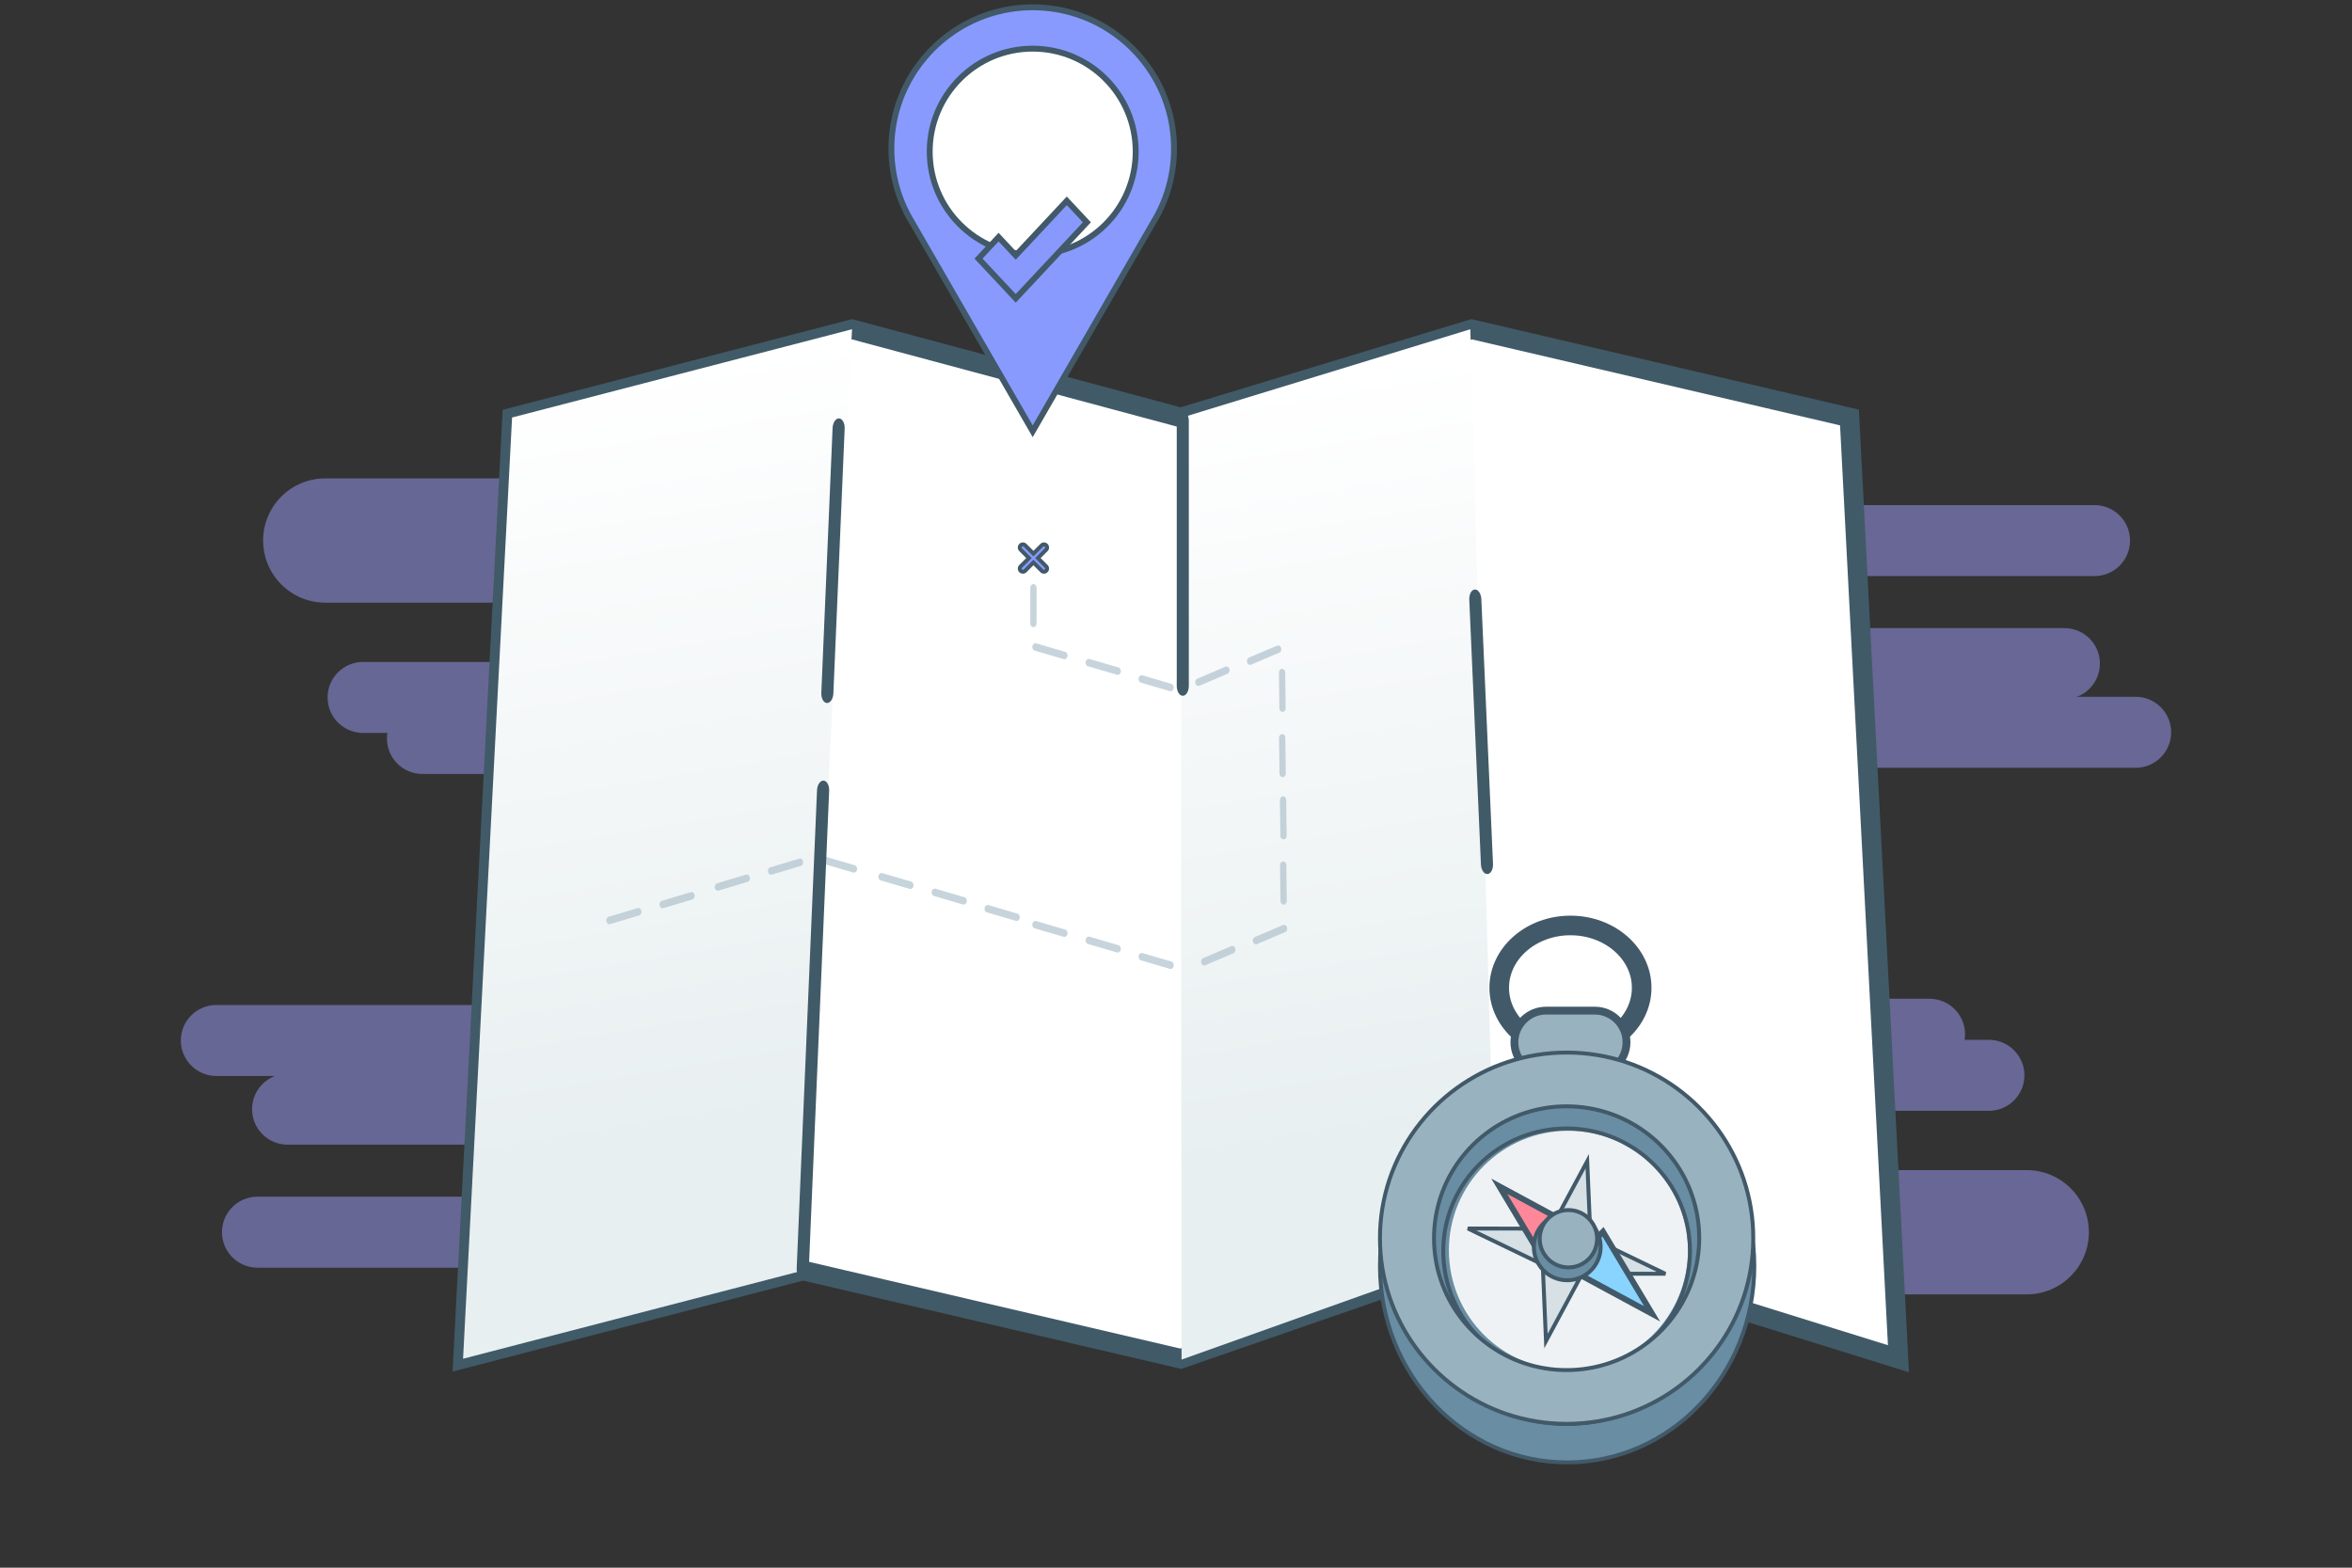 <svg version="1.1" xmlns="http://www.w3.org/2000/svg" xmlns:xlink="http://www.w3.org/1999/xlink" preserveAspectRatio="xMidYMid meet" viewBox="0 0 1200 800" id="el_OesL_cUXz"><rect x="0" y="0" width="1200" height="800" fill="#333333" stroke="none"/><style>@-webkit-keyframes kf_el_-EduUV5UBmw_an_crMuYukWr{45%{-webkit-transform: translate(789.99px, 628.58px) translate(-789.99px, -628.58px) translate(10px, 0px);transform: translate(789.99px, 628.58px) translate(-789.99px, -628.58px) translate(10px, 0px);}91.67%{-webkit-transform: translate(789.99px, 628.58px) translate(-789.99px, -628.58px) translate(0px, 0px);transform: translate(789.99px, 628.58px) translate(-789.99px, -628.58px) translate(0px, 0px);}0%{-webkit-transform: translate(789.99px, 628.58px) translate(-789.99px, -628.58px) translate(10px, 0px);transform: translate(789.99px, 628.58px) translate(-789.99px, -628.58px) translate(10px, 0px);}100%{-webkit-transform: translate(789.99px, 628.58px) translate(-789.99px, -628.58px) translate(0px, 0px);transform: translate(789.99px, 628.58px) translate(-789.99px, -628.58px) translate(0px, 0px);}}@keyframes kf_el_-EduUV5UBmw_an_crMuYukWr{45%{-webkit-transform: translate(789.99px, 628.58px) translate(-789.99px, -628.58px) translate(10px, 0px);transform: translate(789.99px, 628.58px) translate(-789.99px, -628.58px) translate(10px, 0px);}91.67%{-webkit-transform: translate(789.99px, 628.58px) translate(-789.99px, -628.58px) translate(0px, 0px);transform: translate(789.99px, 628.58px) translate(-789.99px, -628.58px) translate(0px, 0px);}0%{-webkit-transform: translate(789.99px, 628.58px) translate(-789.99px, -628.58px) translate(10px, 0px);transform: translate(789.99px, 628.58px) translate(-789.99px, -628.58px) translate(10px, 0px);}100%{-webkit-transform: translate(789.99px, 628.58px) translate(-789.99px, -628.58px) translate(0px, 0px);transform: translate(789.99px, 628.58px) translate(-789.99px, -628.58px) translate(0px, 0px);}}@-webkit-keyframes kf_el_-EduUV5UBmw_an_sErM8OAH_{0%{-webkit-transform: translate(789.99px, 628.58px) rotate(4deg) translate(-789.99px, -628.58px);transform: translate(789.99px, 628.58px) rotate(4deg) translate(-789.99px, -628.58px);}45%{-webkit-transform: translate(789.99px, 628.58px) rotate(30deg) translate(-789.99px, -628.58px);transform: translate(789.99px, 628.58px) rotate(30deg) translate(-789.99px, -628.58px);}91.67%{-webkit-transform: translate(789.99px, 628.58px) rotate(4deg) translate(-789.99px, -628.58px);transform: translate(789.99px, 628.58px) rotate(4deg) translate(-789.99px, -628.58px);}100%{-webkit-transform: translate(789.99px, 628.58px) rotate(4deg) translate(-789.99px, -628.58px);transform: translate(789.99px, 628.58px) rotate(4deg) translate(-789.99px, -628.58px);}}@keyframes kf_el_-EduUV5UBmw_an_sErM8OAH_{0%{-webkit-transform: translate(789.99px, 628.58px) rotate(4deg) translate(-789.99px, -628.58px);transform: translate(789.99px, 628.58px) rotate(4deg) translate(-789.99px, -628.58px);}45%{-webkit-transform: translate(789.99px, 628.58px) rotate(30deg) translate(-789.99px, -628.58px);transform: translate(789.99px, 628.58px) rotate(30deg) translate(-789.99px, -628.58px);}91.67%{-webkit-transform: translate(789.99px, 628.58px) rotate(4deg) translate(-789.99px, -628.58px);transform: translate(789.99px, 628.58px) rotate(4deg) translate(-789.99px, -628.58px);}100%{-webkit-transform: translate(789.99px, 628.58px) rotate(4deg) translate(-789.99px, -628.58px);transform: translate(789.99px, 628.58px) rotate(4deg) translate(-789.99px, -628.58px);}}@-webkit-keyframes kf_el_Yu8qbHzS3_q_an_N5nzXcNKE{0%{-webkit-transform: translate(807.86px, 647.25px) rotate(4deg) translate(-807.86px, -647.25px);transform: translate(807.86px, 647.25px) rotate(4deg) translate(-807.86px, -647.25px);}45%{-webkit-transform: translate(807.86px, 647.25px) rotate(30deg) translate(-807.86px, -647.25px);transform: translate(807.86px, 647.25px) rotate(30deg) translate(-807.86px, -647.25px);}91.67%{-webkit-transform: translate(807.86px, 647.25px) rotate(4deg) translate(-807.86px, -647.25px);transform: translate(807.86px, 647.25px) rotate(4deg) translate(-807.86px, -647.25px);}100%{-webkit-transform: translate(807.86px, 647.25px) rotate(4deg) translate(-807.86px, -647.25px);transform: translate(807.86px, 647.25px) rotate(4deg) translate(-807.86px, -647.25px);}}@keyframes kf_el_Yu8qbHzS3_q_an_N5nzXcNKE{0%{-webkit-transform: translate(807.86px, 647.25px) rotate(4deg) translate(-807.86px, -647.25px);transform: translate(807.86px, 647.25px) rotate(4deg) translate(-807.86px, -647.25px);}45%{-webkit-transform: translate(807.86px, 647.25px) rotate(30deg) translate(-807.86px, -647.25px);transform: translate(807.86px, 647.25px) rotate(30deg) translate(-807.86px, -647.25px);}91.67%{-webkit-transform: translate(807.86px, 647.25px) rotate(4deg) translate(-807.86px, -647.25px);transform: translate(807.86px, 647.25px) rotate(4deg) translate(-807.86px, -647.25px);}100%{-webkit-transform: translate(807.86px, 647.25px) rotate(4deg) translate(-807.86px, -647.25px);transform: translate(807.86px, 647.25px) rotate(4deg) translate(-807.86px, -647.25px);}}@-webkit-keyframes kf_el_uJpk_B1xbIC_an_of6FOZ9jr{1.67%{opacity: 1;}91.67%{opacity: 0;}0%{opacity: 1;}100%{opacity: 0;}}@keyframes kf_el_uJpk_B1xbIC_an_of6FOZ9jr{1.67%{opacity: 1;}91.67%{opacity: 0;}0%{opacity: 1;}100%{opacity: 0;}}@-webkit-keyframes kf_el__QuoqodDExW_an_1ouvT1Z5f{1.67%{-webkit-transform: translate(474.34px, 74.82px) translate(-474.34px, -74.82px) translate(0px, -50px);transform: translate(474.34px, 74.82px) translate(-474.34px, -74.82px) translate(0px, -50px);}48.33%{-webkit-transform: translate(474.34px, 74.82px) translate(-474.34px, -74.82px) translate(0px, 0px);transform: translate(474.34px, 74.82px) translate(-474.34px, -74.82px) translate(0px, 0px);}0%{-webkit-transform: translate(474.34px, 74.82px) translate(-474.34px, -74.82px) translate(0px, -50px);transform: translate(474.34px, 74.82px) translate(-474.34px, -74.82px) translate(0px, -50px);}100%{-webkit-transform: translate(474.34px, 74.82px) translate(-474.34px, -74.82px) translate(0px, 0px);transform: translate(474.34px, 74.82px) translate(-474.34px, -74.82px) translate(0px, 0px);}}@keyframes kf_el__QuoqodDExW_an_1ouvT1Z5f{1.67%{-webkit-transform: translate(474.34px, 74.82px) translate(-474.34px, -74.82px) translate(0px, -50px);transform: translate(474.34px, 74.82px) translate(-474.34px, -74.82px) translate(0px, -50px);}48.33%{-webkit-transform: translate(474.34px, 74.82px) translate(-474.34px, -74.82px) translate(0px, 0px);transform: translate(474.34px, 74.82px) translate(-474.34px, -74.82px) translate(0px, 0px);}0%{-webkit-transform: translate(474.34px, 74.82px) translate(-474.34px, -74.82px) translate(0px, -50px);transform: translate(474.34px, 74.82px) translate(-474.34px, -74.82px) translate(0px, -50px);}100%{-webkit-transform: translate(474.34px, 74.82px) translate(-474.34px, -74.82px) translate(0px, 0px);transform: translate(474.34px, 74.82px) translate(-474.34px, -74.82px) translate(0px, 0px);}}@-webkit-keyframes kf_el_Lnh7xxxsATj_an_HVvpD5hfg{1.67%{-webkit-transform: translate(474.34px, 74.82px) translate(-474.34px, -74.82px) translate(0px, -50px);transform: translate(474.34px, 74.82px) translate(-474.34px, -74.82px) translate(0px, -50px);}36.67%{-webkit-transform: translate(474.34px, 74.82px) translate(-474.34px, -74.82px) translate(0px, 0px);transform: translate(474.34px, 74.82px) translate(-474.34px, -74.82px) translate(0px, 0px);}0%{-webkit-transform: translate(474.34px, 74.82px) translate(-474.34px, -74.82px) translate(0px, -50px);transform: translate(474.34px, 74.82px) translate(-474.34px, -74.82px) translate(0px, -50px);}100%{-webkit-transform: translate(474.34px, 74.82px) translate(-474.34px, -74.82px) translate(0px, 0px);transform: translate(474.34px, 74.82px) translate(-474.34px, -74.82px) translate(0px, 0px);}}@keyframes kf_el_Lnh7xxxsATj_an_HVvpD5hfg{1.67%{-webkit-transform: translate(474.34px, 74.82px) translate(-474.34px, -74.82px) translate(0px, -50px);transform: translate(474.34px, 74.82px) translate(-474.34px, -74.82px) translate(0px, -50px);}36.67%{-webkit-transform: translate(474.34px, 74.82px) translate(-474.34px, -74.82px) translate(0px, 0px);transform: translate(474.34px, 74.82px) translate(-474.34px, -74.82px) translate(0px, 0px);}0%{-webkit-transform: translate(474.34px, 74.82px) translate(-474.34px, -74.82px) translate(0px, -50px);transform: translate(474.34px, 74.82px) translate(-474.34px, -74.82px) translate(0px, -50px);}100%{-webkit-transform: translate(474.34px, 74.82px) translate(-474.34px, -74.82px) translate(0px, 0px);transform: translate(474.34px, 74.82px) translate(-474.34px, -74.82px) translate(0px, 0px);}}@-webkit-keyframes kf_el_uJpk_B1xbIC_an_KBk1WsmCK{1.67%{-webkit-transform: translate(526.89px, 161.9px) translate(-526.89px, -161.9px) translate(0px, -50px);transform: translate(526.89px, 161.9px) translate(-526.89px, -161.9px) translate(0px, -50px);}36.67%{-webkit-transform: translate(526.89px, 161.9px) translate(-526.89px, -161.9px) translate(0px, 0px);transform: translate(526.89px, 161.9px) translate(-526.89px, -161.9px) translate(0px, 0px);}0%{-webkit-transform: translate(526.89px, 161.9px) translate(-526.89px, -161.9px) translate(0px, -50px);transform: translate(526.89px, 161.9px) translate(-526.89px, -161.9px) translate(0px, -50px);}100%{-webkit-transform: translate(526.89px, 161.9px) translate(-526.89px, -161.9px) translate(0px, 0px);transform: translate(526.89px, 161.9px) translate(-526.89px, -161.9px) translate(0px, 0px);}}@keyframes kf_el_uJpk_B1xbIC_an_KBk1WsmCK{1.67%{-webkit-transform: translate(526.89px, 161.9px) translate(-526.89px, -161.9px) translate(0px, -50px);transform: translate(526.89px, 161.9px) translate(-526.89px, -161.9px) translate(0px, -50px);}36.67%{-webkit-transform: translate(526.89px, 161.9px) translate(-526.89px, -161.9px) translate(0px, 0px);transform: translate(526.89px, 161.9px) translate(-526.89px, -161.9px) translate(0px, 0px);}0%{-webkit-transform: translate(526.89px, 161.9px) translate(-526.89px, -161.9px) translate(0px, -50px);transform: translate(526.89px, 161.9px) translate(-526.89px, -161.9px) translate(0px, -50px);}100%{-webkit-transform: translate(526.89px, 161.9px) translate(-526.89px, -161.9px) translate(0px, 0px);transform: translate(526.89px, 161.9px) translate(-526.89px, -161.9px) translate(0px, 0px);}}@-webkit-keyframes kf_el_NiKtcSC3Gxs_an_J8yJALcEH{1.67%{-webkit-transform: translate(520.29px, 277.81px) translate(-520.29px, -277.81px) translate(0px, 0px);transform: translate(520.29px, 277.81px) translate(-520.29px, -277.81px) translate(0px, 0px);}36.67%{-webkit-transform: translate(520.29px, 277.81px) translate(-520.29px, -277.81px) translate(-20px, 0px);transform: translate(520.29px, 277.81px) translate(-520.29px, -277.81px) translate(-20px, 0px);}0%{-webkit-transform: translate(520.29px, 277.81px) translate(-520.29px, -277.81px) translate(0px, 0px);transform: translate(520.29px, 277.81px) translate(-520.29px, -277.81px) translate(0px, 0px);}100%{-webkit-transform: translate(520.29px, 277.81px) translate(-520.29px, -277.81px) translate(-20px, 0px);transform: translate(520.29px, 277.81px) translate(-520.29px, -277.81px) translate(-20px, 0px);}}@keyframes kf_el_NiKtcSC3Gxs_an_J8yJALcEH{1.67%{-webkit-transform: translate(520.29px, 277.81px) translate(-520.29px, -277.81px) translate(0px, 0px);transform: translate(520.29px, 277.81px) translate(-520.29px, -277.81px) translate(0px, 0px);}36.67%{-webkit-transform: translate(520.29px, 277.81px) translate(-520.29px, -277.81px) translate(-20px, 0px);transform: translate(520.29px, 277.81px) translate(-520.29px, -277.81px) translate(-20px, 0px);}0%{-webkit-transform: translate(520.29px, 277.81px) translate(-520.29px, -277.81px) translate(0px, 0px);transform: translate(520.29px, 277.81px) translate(-520.29px, -277.81px) translate(0px, 0px);}100%{-webkit-transform: translate(520.29px, 277.81px) translate(-520.29px, -277.81px) translate(-20px, 0px);transform: translate(520.29px, 277.81px) translate(-520.29px, -277.81px) translate(-20px, 0px);}}@-webkit-keyframes kf_el_NiKtcSC3Gxs_an_ysfMHWE51{1.67%{-webkit-transform: translate(520.29px, 277.81px) scale(1, 1) translate(-520.29px, -277.81px);transform: translate(520.29px, 277.81px) scale(1, 1) translate(-520.29px, -277.81px);}36.67%{-webkit-transform: translate(520.29px, 277.81px) scale(4, 4) translate(-520.29px, -277.81px);transform: translate(520.29px, 277.81px) scale(4, 4) translate(-520.29px, -277.81px);}0%{-webkit-transform: translate(520.29px, 277.81px) scale(1, 1) translate(-520.29px, -277.81px);transform: translate(520.29px, 277.81px) scale(1, 1) translate(-520.29px, -277.81px);}100%{-webkit-transform: translate(520.29px, 277.81px) scale(4, 4) translate(-520.29px, -277.81px);transform: translate(520.29px, 277.81px) scale(4, 4) translate(-520.29px, -277.81px);}}@keyframes kf_el_NiKtcSC3Gxs_an_ysfMHWE51{1.67%{-webkit-transform: translate(520.29px, 277.81px) scale(1, 1) translate(-520.29px, -277.81px);transform: translate(520.29px, 277.81px) scale(1, 1) translate(-520.29px, -277.81px);}36.67%{-webkit-transform: translate(520.29px, 277.81px) scale(4, 4) translate(-520.29px, -277.81px);transform: translate(520.29px, 277.81px) scale(4, 4) translate(-520.29px, -277.81px);}0%{-webkit-transform: translate(520.29px, 277.81px) scale(1, 1) translate(-520.29px, -277.81px);transform: translate(520.29px, 277.81px) scale(1, 1) translate(-520.29px, -277.81px);}100%{-webkit-transform: translate(520.29px, 277.81px) scale(4, 4) translate(-520.29px, -277.81px);transform: translate(520.29px, 277.81px) scale(4, 4) translate(-520.29px, -277.81px);}}@-webkit-keyframes kf_el_-vNqI9Adeul_an_9MIWajBWt{1.67%{opacity: 0;}36.67%{opacity: 1;}0%{opacity: 0;}100%{opacity: 1;}}@keyframes kf_el_-vNqI9Adeul_an_9MIWajBWt{1.67%{opacity: 0;}36.67%{opacity: 1;}0%{opacity: 0;}100%{opacity: 1;}}@-webkit-keyframes kf_el_fn_sJms-MvH_an_L6AW7YGG9{1.67%{opacity: 0;}36.67%{opacity: 1;}0%{opacity: 0;}100%{opacity: 1;}}@keyframes kf_el_fn_sJms-MvH_an_L6AW7YGG9{1.67%{opacity: 0;}36.67%{opacity: 1;}0%{opacity: 0;}100%{opacity: 1;}}#el_OesL_cUXz *{-webkit-animation-duration: 2s;animation-duration: 2s;-webkit-animation-iteration-count: infinite;animation-iteration-count: infinite;-webkit-animation-timing-function: cubic-bezier(0, 0, 1, 1);animation-timing-function: cubic-bezier(0, 0, 1, 1);}#el_F77dfOHSiG{opacity: 1;fill: #686795;fill-opacity: 1;}#el_V98jvB9YsJ{opacity: 1;fill: #415a68;fill-opacity: 1;}#el_tAGDytGXoE{opacity: 1;fill: #686795;fill-opacity: 1;}#el_gMLmcSI3DG{opacity: 1;fill: #686795;fill-opacity: 1;}#el_vKcZhhsnJQ{opacity: 1;fill: #686795;fill-opacity: 1;}#el_jj5jk8Z-z6{opacity: 1;fill: #686795;fill-opacity: 1;}#el_ShkBf2QMKjK{opacity: 1;fill: #686795;fill-opacity: 1;}#el_CyML8YvBd0q{opacity: 1;fill: #676795;fill-opacity: 1;}#el_f5VeDREwVkW{opacity: 1;fill: #676795;fill-opacity: 1;}#el_18b7toSDUHO{opacity: 1;fill: #676795;fill-opacity: 1;}#el_AYGvypfQijL{opacity: 1;fill: #676795;fill-opacity: 1;}#el_RlhRX8tNlBs{opacity: 1;fill: #676795;fill-opacity: 1;}#el_hy5zf2pD3CY{opacity: 1;fill: #676795;fill-opacity: 1;}#el_odNRMjOwShW{opacity: 1;fill: #ffffff;fill-opacity: 1;}#el_zbIsqqczFqR{opacity: 1;fill-opacity: 0;stroke: #415a68;stroke-width: 10;stroke-opacity: 1;}#el_Gdw4AVflLsp{opacity: 1;fill: url(#gradientpjv74BKDl);}#el_AxY67vO616x{opacity: 1;fill-opacity: 0;stroke: #415968;stroke-width: 10;stroke-opacity: 1;}#el_Qq-Q06Vs5Tw{opacity: 1;fill: #99b2c0;fill-opacity: 1;}#el_jw3G8H5LPVQ{opacity: 1;fill-opacity: 0;stroke: #415968;stroke-width: 4;stroke-opacity: 1;}#el_GiCm6_5rLgx{opacity: 1;fill: url(#gradientb2k4DM3iFQ);}#el_ZTMRK6gYF2T{opacity: 1;fill: #415a68;fill-opacity: 1;}#el_qdPOTRivhgw{opacity: 1;fill: #698da2;fill-opacity: 1;}#el__2SNqOadjah{opacity: 1;fill-opacity: 0;stroke: #415968;stroke-width: 2;stroke-opacity: 1;}#el_1VWXvkiESrN{opacity: 1;fill: #eef2f4;fill-opacity: 1;}#el_nJwoZBSPq02{opacity: 1;fill: #698da2;fill-opacity: 1;}#el_SjPX73k7Le_{opacity: 1;fill-opacity: 0;stroke: #415968;stroke-width: 2;stroke-opacity: 1;}#el_RYQNGSFtPkP{opacity: 1;fill: #99b2c0;fill-opacity: 1;}#el_DtANIxAoDfJ{opacity: 1;fill-opacity: 0;stroke: #415968;stroke-width: 2;stroke-opacity: 1;}#el_G4CMSKbbZDN{opacity: 1;fill: #d6e0e5;fill-opacity: 1;}#el_Ihr9rdxrUCE{opacity: 1;fill-opacity: 0;stroke: #415968;stroke-width: 2;stroke-opacity: 1;}#el_R5nUXRIRt00{opacity: 1;fill: #889afe;fill-opacity: 1;}#el_uLGlik_hqIS{opacity: 1;fill-opacity: 0;stroke: #415968;stroke-width: 3;stroke-opacity: 1;}#el__QuoqodDExW{opacity: 1;fill: #ffffff;fill-opacity: 1;}#el_Lnh7xxxsATj{opacity: 1;fill-opacity: 0;stroke: #415968;stroke-width: 3;stroke-opacity: 1;}#el_-vNqI9Adeul{opacity: 0;fill: #8899fe;fill-opacity: 1;-webkit-animation-fill-mode: backwards;animation-fill-mode: backwards;-webkit-animation-name: kf_el_-vNqI9Adeul_an_9MIWajBWt;animation-name: kf_el_-vNqI9Adeul_an_9MIWajBWt;-webkit-animation-timing-function: cubic-bezier(0, 0, 1, 1);animation-timing-function: cubic-bezier(0, 0, 1, 1);}#el_fn_sJms-MvH{opacity: 0;fill-opacity: 0;stroke: #415968;stroke-width: 3;stroke-opacity: 1;-webkit-animation-fill-mode: backwards;animation-fill-mode: backwards;-webkit-animation-name: kf_el_fn_sJms-MvH_an_L6AW7YGG9;animation-name: kf_el_fn_sJms-MvH_an_L6AW7YGG9;-webkit-animation-timing-function: cubic-bezier(0, 0, 1, 1);animation-timing-function: cubic-bezier(0, 0, 1, 1);}#el_rQeZXcYAPSc{opacity: 1;fill: #88d4fe;fill-opacity: 1;}#el_fEgl9JfoAbj{opacity: 1;fill-opacity: 0;stroke: #415968;stroke-width: 3;stroke-opacity: 1;}#el_jb4012vO-UE{opacity: 1;fill: #fe8899;fill-opacity: 1;}#el_PQGI0W68rsJ{opacity: 1;fill-opacity: 0;stroke: #415968;stroke-width: 3;stroke-opacity: 1;}#el_QxGjXcjvXMC{opacity: 1;fill: #698da2;fill-opacity: 1;}#el_FVhzYQ4yawB{opacity: 1;fill-opacity: 0;stroke: #415968;stroke-width: 2;stroke-opacity: 1;}#el_80hzWPLGMZy{opacity: 1;fill: #99b2c0;fill-opacity: 1;}#el_vFQyQ-12L-L{opacity: 1;fill-opacity: 0;stroke: #415968;stroke-width: 2;stroke-opacity: 1;}#el_KxkGt_9Hf1c{opacity: 1;fill: #415a68;fill-opacity: 1;}#el_jlOWSaTKZFK{opacity: 1;fill: #415a68;fill-opacity: 1;}#el_qmezXjW_B06{opacity: 1;fill: #8899fe;fill-opacity: 1;}#el_IbD3wBD7sDe{opacity: 1;fill-opacity: 0;stroke: #415968;stroke-width: 2;stroke-opacity: 1;}#el_2BLFvsLU3zk{opacity: 0.8;fill: url(#gradientg1h9WJ8mKg);}#el_OkAbEvL6-dY{opacity: 1;fill: #415a68;fill-opacity: 1;}#el_bEwOK3sqpXc_an_MaRELazg8{-webkit-transform: translate(134.24px, 244.12px) translate(-134.24px, -244.12px) translate(200px, 0px);transform: translate(134.24px, 244.12px) translate(-134.24px, -244.12px) translate(200px, 0px);}#el_RlhRX8tNlBs_an_yT7Hf7pK2{-webkit-transform: translate(167.13px, 337.79px) translate(-167.13px, -337.79px) translate(-200px, 0px);transform: translate(167.13px, 337.79px) translate(-167.13px, -337.79px) translate(-200px, 0px);}#el_uJpk_B1xbIC_an_1QO9R8_Ii{-webkit-transform: translate(454.78px, 53.72px) rotate(0deg) translate(-454.78px, -53.72px);transform: translate(454.78px, 53.72px) rotate(0deg) translate(-454.78px, -53.72px);}#el_uJpk_B1xbIC_an_Z7RDXEgHb{-webkit-transform: translate(526.89px, 161.9px) translate(-526.89px, -161.9px) translate(10px, 0px);transform: translate(526.89px, 161.9px) translate(-526.89px, -161.9px) translate(10px, 0px);}#el_uJpk_B1xbIC_an_BrtJw-Y7r{-webkit-transform: translate(526.89px, 161.9px) scale(0.5, 0.5) translate(-526.89px, -161.9px);transform: translate(526.89px, 161.9px) scale(0.5, 0.5) translate(-526.89px, -161.9px);}#el_Lnh7xxxsATj_an_Y5xe0V0d0{-webkit-transform: translate(474.34px, 74.82px) scale(0.5, 0.5) translate(-474.34px, -74.82px);transform: translate(474.34px, 74.82px) scale(0.5, 0.5) translate(-474.34px, -74.82px);}#el_IbD3wBD7sDe_an_54KVBzogG{-webkit-transform: translate(527.26px, 284.78px) scale(4, 4) translate(-527.26px, -284.78px);transform: translate(527.26px, 284.78px) scale(4, 4) translate(-527.26px, -284.78px);}#el_NiKtcSC3Gxs_an_ysfMHWE51{-webkit-animation-fill-mode: backwards;animation-fill-mode: backwards;-webkit-transform: translate(520.29px, 277.81px) scale(1, 1) translate(-520.29px, -277.81px);transform: translate(520.29px, 277.81px) scale(1, 1) translate(-520.29px, -277.81px);-webkit-animation-name: kf_el_NiKtcSC3Gxs_an_ysfMHWE51;animation-name: kf_el_NiKtcSC3Gxs_an_ysfMHWE51;-webkit-animation-timing-function: cubic-bezier(0, 0, 1, 1);animation-timing-function: cubic-bezier(0, 0, 1, 1);}#el_NiKtcSC3Gxs_an_J8yJALcEH{-webkit-animation-fill-mode: backwards;animation-fill-mode: backwards;-webkit-transform: translate(520.29px, 277.81px) translate(-520.29px, -277.81px) translate(0px, 0px);transform: translate(520.29px, 277.81px) translate(-520.29px, -277.81px) translate(0px, 0px);-webkit-animation-name: kf_el_NiKtcSC3Gxs_an_J8yJALcEH;animation-name: kf_el_NiKtcSC3Gxs_an_J8yJALcEH;-webkit-animation-timing-function: cubic-bezier(0, 0, 1, 1);animation-timing-function: cubic-bezier(0, 0, 1, 1);}#el_uJpk_B1xbIC_an_KBk1WsmCK{-webkit-animation-fill-mode: backwards;animation-fill-mode: backwards;-webkit-transform: translate(526.89px, 161.9px) translate(-526.89px, -161.9px) translate(0px, -50px);transform: translate(526.89px, 161.9px) translate(-526.89px, -161.9px) translate(0px, -50px);-webkit-animation-name: kf_el_uJpk_B1xbIC_an_KBk1WsmCK;animation-name: kf_el_uJpk_B1xbIC_an_KBk1WsmCK;-webkit-animation-timing-function: cubic-bezier(0.42, 0, 1, 1);animation-timing-function: cubic-bezier(0.42, 0, 1, 1);}#el_Lnh7xxxsATj_an_HVvpD5hfg{-webkit-animation-fill-mode: backwards;animation-fill-mode: backwards;-webkit-transform: translate(474.34px, 74.82px) translate(-474.34px, -74.82px) translate(0px, -50px);transform: translate(474.34px, 74.82px) translate(-474.34px, -74.82px) translate(0px, -50px);-webkit-animation-name: kf_el_Lnh7xxxsATj_an_HVvpD5hfg;animation-name: kf_el_Lnh7xxxsATj_an_HVvpD5hfg;-webkit-animation-timing-function: cubic-bezier(0, 0, 1, 1);animation-timing-function: cubic-bezier(0, 0, 1, 1);}#el__QuoqodDExW_an_1ouvT1Z5f{-webkit-animation-fill-mode: backwards;animation-fill-mode: backwards;-webkit-transform: translate(474.34px, 74.82px) translate(-474.34px, -74.82px) translate(0px, -50px);transform: translate(474.34px, 74.82px) translate(-474.34px, -74.82px) translate(0px, -50px);-webkit-animation-name: kf_el__QuoqodDExW_an_1ouvT1Z5f;animation-name: kf_el__QuoqodDExW_an_1ouvT1Z5f;-webkit-animation-timing-function: cubic-bezier(0, 0, 1, 1);animation-timing-function: cubic-bezier(0, 0, 1, 1);}#el_uJpk_B1xbIC{-webkit-animation-fill-mode: backwards;animation-fill-mode: backwards;opacity: 1;-webkit-animation-name: kf_el_uJpk_B1xbIC_an_of6FOZ9jr;animation-name: kf_el_uJpk_B1xbIC_an_of6FOZ9jr;-webkit-animation-timing-function: cubic-bezier(0, 0, 1, 1);animation-timing-function: cubic-bezier(0, 0, 1, 1);}#el_Yu8qbHzS3_q_an_N5nzXcNKE{-webkit-animation-fill-mode: backwards;animation-fill-mode: backwards;-webkit-transform: translate(807.86px, 647.25px) rotate(4deg) translate(-807.86px, -647.25px);transform: translate(807.86px, 647.25px) rotate(4deg) translate(-807.86px, -647.25px);-webkit-animation-name: kf_el_Yu8qbHzS3_q_an_N5nzXcNKE;animation-name: kf_el_Yu8qbHzS3_q_an_N5nzXcNKE;-webkit-animation-timing-function: cubic-bezier(0, 0, 1, 1);animation-timing-function: cubic-bezier(0, 0, 1, 1);}#el_-EduUV5UBmw_an_sErM8OAH_{-webkit-animation-fill-mode: backwards;animation-fill-mode: backwards;-webkit-transform: translate(789.99px, 628.58px) rotate(4deg) translate(-789.99px, -628.58px);transform: translate(789.99px, 628.58px) rotate(4deg) translate(-789.99px, -628.58px);-webkit-animation-name: kf_el_-EduUV5UBmw_an_sErM8OAH_;animation-name: kf_el_-EduUV5UBmw_an_sErM8OAH_;-webkit-animation-timing-function: cubic-bezier(0, 0, 1, 1);animation-timing-function: cubic-bezier(0, 0, 1, 1);}#el_-EduUV5UBmw_an_crMuYukWr{-webkit-animation-fill-mode: backwards;animation-fill-mode: backwards;-webkit-transform: translate(789.99px, 628.58px) translate(-789.99px, -628.58px) translate(10px, 0px);transform: translate(789.99px, 628.58px) translate(-789.99px, -628.58px) translate(10px, 0px);-webkit-animation-name: kf_el_-EduUV5UBmw_an_crMuYukWr;animation-name: kf_el_-EduUV5UBmw_an_crMuYukWr;-webkit-animation-timing-function: cubic-bezier(0, 0, 1, 1);animation-timing-function: cubic-bezier(0, 0, 1, 1);}</style><defs><path d="M957.51 391.8C947.51 391.8 939.39 383.68 939.39 373.69C939.39 373.69 939.39 373.69 939.39 373.69C939.39 363.69 947.51 355.57 957.51 355.57C957.51 355.57 1089.63 355.57 1089.63 355.57C1099.62 355.57 1107.74 363.69 1107.74 373.69C1107.74 373.69 1107.74 373.69 1107.74 373.69C1107.74 383.68 1099.62 391.8 1089.63 391.8C1089.63 391.8 957.51 391.8 957.51 391.8Z" id="b3oLrNIkpJ"/><path d="M603.41 394.72C605.12 394.72 606.51 397 606.51 399.81C606.51 399.81 606.51 643.97 606.51 643.97C606.51 646.77 605.12 649.05 603.41 649.05C603.41 649.05 603.41 649.05 603.41 649.05C601.7 649.05 600.31 646.77 600.31 643.97C600.31 643.97 600.31 399.81 600.31 399.81C600.31 397 601.7 394.72 603.41 394.72C603.41 394.72 603.41 394.72 603.41 394.72Z" id="cehkC7rti"/><path d="M936.52 293.98C926.52 293.98 918.4 285.87 918.4 275.87C918.4 275.87 918.4 275.87 918.4 275.87C918.4 265.87 926.52 257.75 936.52 257.75C936.52 257.75 1068.64 257.75 1068.64 257.75C1078.64 257.75 1086.75 265.87 1086.75 275.87C1086.75 275.87 1086.75 275.87 1086.75 275.87C1086.75 285.87 1078.64 293.98 1068.64 293.98C1068.64 293.98 936.52 293.98 936.52 293.98Z" id="d1nafgmfUp"/><path d="M921.15 356.75C911.16 356.75 903.04 348.63 903.04 338.63C903.04 338.63 903.04 338.63 903.04 338.63C903.04 328.64 911.16 320.52 921.15 320.52C921.15 320.52 1053.27 320.52 1053.27 320.52C1063.27 320.52 1071.39 328.64 1071.39 338.63C1071.39 338.63 1071.39 338.63 1071.39 338.63C1071.39 348.63 1063.27 356.75 1053.27 356.75C1053.27 356.75 921.15 356.75 921.15 356.75Z" id="aIMK6gddY"/><path d="M852.34 545.9C842.35 545.9 834.23 537.79 834.23 527.79C834.23 527.79 834.23 527.79 834.23 527.79C834.23 517.79 842.35 509.68 852.34 509.68C852.34 509.68 984.46 509.68 984.46 509.68C994.46 509.68 1002.58 517.79 1002.58 527.79C1002.58 527.79 1002.58 527.79 1002.58 527.79C1002.58 537.79 994.46 545.9 984.46 545.9C984.46 545.9 852.34 545.9 852.34 545.9Z" id="d2ahibfxCJ"/><path d="M882.63 566.86C872.64 566.86 864.52 558.74 864.52 548.74C864.52 548.74 864.52 548.74 864.52 548.74C864.52 538.75 872.64 530.63 882.63 530.63C882.63 530.63 1014.75 530.63 1014.75 530.63C1024.75 530.63 1032.87 538.75 1032.87 548.74C1032.87 548.74 1032.87 548.74 1032.87 548.74C1032.87 558.74 1024.75 566.86 1014.75 566.86C1014.75 566.86 882.63 566.86 882.63 566.86Z" id="d1pehhq2pk"/><path d="M802.76 660.53C785.26 660.53 771.05 646.32 771.05 628.82C771.05 628.82 771.05 628.82 771.05 628.82C771.05 611.32 785.26 597.11 802.76 597.11C802.76 597.11 1034.05 597.11 1034.05 597.11C1051.55 597.11 1065.76 611.32 1065.76 628.82C1065.76 628.82 1065.76 628.82 1065.76 628.82C1065.76 646.32 1051.55 660.53 1034.05 660.53C1034.05 660.53 802.76 660.53 802.76 660.53Z" id="a2n4EPnDPG"/><path d="M263.48 610.67C273.48 610.67 281.6 618.78 281.6 628.78C281.6 628.78 281.6 628.78 281.6 628.78C281.6 638.78 273.48 646.9 263.48 646.9C263.48 646.9 131.36 646.9 131.36 646.9C121.36 646.9 113.25 638.78 113.25 628.78C113.25 628.78 113.25 628.78 113.25 628.78C113.25 618.78 121.36 610.67 131.36 610.67C131.36 610.67 263.48 610.67 263.48 610.67Z" id="a8zRSRXth"/><path d="M242.49 512.85C252.49 512.85 260.61 520.97 260.61 530.96C260.61 530.96 260.61 530.96 260.61 530.96C260.61 540.96 252.49 549.08 242.49 549.08C242.49 549.08 110.37 549.08 110.37 549.08C100.38 549.08 92.26 540.96 92.26 530.96C92.26 530.96 92.26 530.96 92.26 530.96C92.26 520.97 100.38 512.85 110.37 512.85C110.37 512.85 242.49 512.85 242.49 512.85Z" id="a20M0RKyKX"/><path d="M278.85 547.9C288.84 547.9 296.96 556.02 296.96 566.02C296.96 566.02 296.96 566.02 296.96 566.02C296.96 576.02 288.84 584.13 278.85 584.13C278.85 584.13 146.73 584.13 146.73 584.13C136.73 584.13 128.61 576.02 128.61 566.02C128.61 566.02 128.61 566.02 128.61 566.02C128.61 556.02 136.73 547.9 146.73 547.9C146.73 547.9 278.85 547.9 278.85 547.9Z" id="a1GPtio4Mw"/><path d="M347.66 358.75C357.65 358.75 365.77 366.86 365.77 376.86C365.77 376.86 365.77 376.86 365.77 376.86C365.77 386.86 357.65 394.97 347.66 394.97C347.66 394.97 215.54 394.97 215.54 394.97C205.54 394.97 197.42 386.86 197.42 376.86C197.42 376.86 197.42 376.86 197.42 376.86C197.42 366.86 205.54 358.75 215.54 358.75C215.54 358.75 347.66 358.75 347.66 358.75Z" id="c2jJmthspT"/><path d="M317.37 337.79C327.36 337.79 335.48 345.91 335.48 355.91C335.48 355.91 335.48 355.91 335.48 355.91C335.48 365.9 327.36 374.02 317.37 374.02C317.37 374.02 185.25 374.02 185.25 374.02C175.25 374.02 167.13 365.9 167.13 355.91C167.13 355.91 167.13 355.91 167.13 355.91C167.13 345.91 175.25 337.79 185.25 337.79C185.25 337.79 317.37 337.79 317.37 337.79Z" id="b7o4f3wfS"/><path d="M397.24 244.12C414.74 244.12 428.95 258.33 428.95 275.83C428.95 275.83 428.95 275.83 428.95 275.83C428.95 293.33 414.74 307.54 397.24 307.54C397.24 307.54 165.95 307.54 165.95 307.54C148.45 307.54 134.24 293.33 134.24 275.83C134.24 275.83 134.24 275.83 134.24 275.83C134.24 258.33 148.45 244.12 165.95 244.12C165.95 244.12 397.24 244.12 397.24 244.12Z" id="b3DxUI05Fa"/><path d="M236.26 693.37L261.26 213.05L434.71 168.02L602.43 213.05L750.88 168.02L943.6 213.05L968.6 693.37L775.68 633.33L602.43 693.37L409.71 648.34L236.26 693.37Z" id="brLFSbbZ3"/><mask id="maskc2FYQ8vNvj" x="226.26" y="158.02" width="752.34" height="545.35" maskUnits="userSpaceOnUse"><rect x="226.26" y="158.02" width="752.34" height="545.35" fill="white"/><use xlink:href="#brLFSbbZ3" opacity="1" fill="black"/></mask><path d="M602.84 693.8L602.53 213.24L750.16 168.02L763.18 636.61L602.84 693.8Z" id="a10v4MkmiD"/><linearGradient id="gradientpjv74BKDl" gradientUnits="userSpaceOnUse" x1="624.18" y1="198.74" x2="688.61" y2="585.95"><stop style="stop-color: #ffffff;stop-opacity: 1" offset="0%"/><stop style="stop-color: #e8eff0;stop-opacity: 1" offset="100%"/></linearGradient><path d="M801.25 535.86C821.32 535.86 837.59 521.63 837.59 504.06C837.59 486.5 821.32 472.27 801.25 472.27C781.18 472.27 764.91 486.5 764.91 504.06C764.91 521.63 781.18 535.86 801.25 535.86C801.25 535.86 801.25 535.86 801.25 535.86C801.25 535.86 801.25 535.86 801.25 535.86Z" id="axrStS1XJ"/><path d="M813.72 515.73C822.62 515.73 829.85 522.96 829.85 531.86C829.85 531.86 829.85 531.86 829.85 531.86C829.85 540.77 822.62 548 813.72 548C813.72 548 788.78 548 788.78 548C779.88 548 772.65 540.77 772.65 531.86C772.65 531.86 772.65 531.86 772.65 531.86C772.65 522.96 779.88 515.73 788.78 515.73C788.78 515.73 813.72 515.73 813.72 515.73Z" id="c3giefpxRA"/><path d="M236.26 693.37L261.26 213.05L434.71 168.02L409.71 648.34L236.26 693.37Z" id="i2FLYTViCq"/><linearGradient id="gradientb2k4DM3iFQ" gradientUnits="userSpaceOnUse" x1="257.9" y1="198.74" x2="322.34" y2="585.95"><stop style="stop-color: #ffffff;stop-opacity: 1" offset="0%"/><stop style="stop-color: #e8eff0;stop-opacity: 1" offset="100%"/></linearGradient><path d="M428.08 213.52C429.78 213.59 431.06 215.91 430.95 218.7C430.95 218.7 425.19 353.83 425.19 353.83C425.08 356.61 423.6 358.82 421.9 358.75C421.9 358.75 421.9 358.75 421.9 358.75C420.2 358.67 418.92 356.35 419.04 353.56C419.04 353.56 424.79 218.44 424.79 218.44C424.91 215.65 426.38 213.45 428.08 213.52C428.08 213.52 428.08 213.52 428.08 213.52Z" id="fuOtPa0Ug"/><path d="M799.56 746.28C852.3 746.28 895.05 701.43 895.05 646.11C895.05 590.79 852.3 545.95 799.56 545.95C746.81 545.95 704.06 590.79 704.06 646.11C704.06 701.43 746.81 746.28 799.56 746.28C799.56 746.28 799.56 746.28 799.56 746.28C799.56 746.28 799.56 746.28 799.56 746.28Z" id="e3185UMPpk"/><path d="M800.22 699.04C833.91 699.04 861.22 671.73 861.22 638.04C861.22 604.35 833.91 577.04 800.22 577.04C766.53 577.04 739.22 604.35 739.22 638.04C739.22 671.73 766.53 699.04 800.22 699.04C800.22 699.04 800.22 699.04 800.22 699.04C800.22 699.04 800.22 699.04 800.22 699.04Z" id="dkfOiQezV"/><path d="M806.56 550.62L810.13 550.98L813.66 551.48L817.15 552.12L820.58 552.89L823.96 553.79L827.29 554.82L830.56 555.98L833.78 557.25L836.92 558.65L840.01 560.16L843.02 561.79L845.96 563.53L848.83 565.38L851.61 567.33L854.32 569.39L856.95 571.54L859.49 573.8L861.94 576.14L864.3 578.58L866.56 581.1L868.73 583.72L870.79 586.41L872.76 589.19L874.61 592.04L876.36 594.96L878 597.96L879.52 601.03L880.92 604.16L882.21 607.35L883.37 610.61L884.41 613.92L885.31 617.28L886.09 620.7L886.73 624.17L887.23 627.68L887.59 631.23L887.81 634.83L887.89 638.46L887.81 642.1L887.59 645.69L887.23 649.25L886.73 652.76L886.09 656.23L885.31 659.64L884.41 663.01L883.37 666.32L882.21 669.58L880.92 672.77L879.52 675.9L878 678.97L876.36 681.96L874.61 684.89L872.76 687.74L870.79 690.52L868.73 693.21L866.56 695.82L864.3 698.35L861.94 700.79L859.49 703.13L856.95 705.38L854.32 707.54L851.61 709.59L848.83 711.55L845.96 713.39L843.02 715.13L840.01 716.76L836.92 718.28L833.78 719.67L830.56 720.95L827.29 722.11L823.96 723.14L820.58 724.04L817.15 724.81L813.66 725.45L810.13 725.95L806.56 726.31L802.94 726.53L799.29 726.6L795.64 726.53L792.02 726.31L788.45 725.95L784.92 725.45L781.43 724.81L778 724.04L774.62 723.14L771.29 722.11L768.01 720.95L764.8 719.67L761.66 718.28L758.57 716.76L755.56 715.13L752.62 713.39L749.75 711.55L746.97 709.59L744.26 707.54L741.63 705.38L739.09 703.13L736.64 700.79L734.28 698.35L732.02 695.82L729.85 693.21L727.79 690.52L725.82 687.74L723.97 684.89L722.22 681.96L720.58 678.97L719.06 675.9L717.66 672.77L716.37 669.58L715.21 666.32L714.17 663.01L713.27 659.64L712.49 656.23L711.85 652.76L711.35 649.25L710.99 645.69L710.77 642.1L710.69 638.46L710.77 634.83L710.99 631.23L711.35 627.68L711.85 624.17L712.49 620.7L713.27 617.28L714.17 613.92L715.21 610.61L716.37 607.35L717.66 604.16L719.06 601.03L720.58 597.96L722.22 594.96L723.97 592.04L725.82 589.19L727.79 586.41L729.85 583.72L732.02 581.1L734.28 578.58L736.64 576.14L739.09 573.8L741.63 571.54L744.26 569.39L746.97 567.33L749.75 565.38L752.62 563.53L755.56 561.79L758.57 560.16L761.66 558.65L764.8 557.25L768.01 555.98L771.29 554.82L774.62 553.79L778 552.89L781.43 552.12L784.92 551.48L788.45 550.98L792.02 550.62L795.64 550.4L799.29 550.33L802.94 550.4L806.56 550.62ZM794.13 576.06L791.59 576.31L789.08 576.67L786.61 577.12L784.16 577.67L781.76 578.31L779.4 579.04L777.07 579.86L774.79 580.77L772.55 581.76L770.37 582.84L768.23 584L766.14 585.23L764.1 586.54L762.12 587.93L760.19 589.39L758.33 590.92L756.53 592.52L754.78 594.19L753.11 595.92L751.5 597.72L749.96 599.57L748.49 601.49L747.1 603.46L745.78 605.48L744.54 607.56L743.38 609.69L742.29 611.87L741.3 614.09L740.38 616.36L739.56 618.67L738.82 621.03L738.18 623.42L737.63 625.84L737.17 628.31L736.82 630.8L736.56 633.33L736.4 635.88L736.35 638.46L736.4 641.04L736.56 643.6L736.82 646.12L737.17 648.62L737.63 651.08L738.18 653.51L738.82 655.9L739.56 658.25L740.38 660.57L741.3 662.83L742.29 665.06L743.38 667.24L744.54 669.37L745.78 671.44L747.1 673.47L748.49 675.44L749.96 677.36L751.5 679.21L753.11 681.01L754.78 682.74L756.53 684.4L758.33 686L760.19 687.53L762.12 688.99L764.1 690.38L766.14 691.69L768.23 692.93L770.37 694.09L772.55 695.16L774.79 696.16L777.07 697.06L779.4 697.88L781.76 698.62L784.16 699.26L786.61 699.8L789.08 700.26L791.59 700.61L794.13 700.87L796.7 701.02L799.29 701.08L801.88 701.02L804.45 700.87L806.99 700.61L809.5 700.26L811.97 699.8L814.41 699.26L816.82 698.62L819.18 697.88L821.51 697.06L823.79 696.16L826.02 695.16L828.21 694.09L830.35 692.93L832.44 691.69L834.48 690.38L836.46 688.99L838.39 687.53L840.25 686L842.05 684.4L843.79 682.74L845.47 681.01L847.08 679.21L848.62 677.36L850.09 675.44L851.48 673.47L852.8 671.44L854.04 669.37L855.2 667.24L856.29 665.06L857.28 662.83L858.2 660.57L859.02 658.25L859.76 655.9L860.4 653.51L860.95 651.08L861.41 648.62L861.76 646.12L862.02 643.6L862.18 641.04L862.23 638.46L862.18 635.88L862.02 633.33L861.76 630.8L861.41 628.31L860.95 625.84L860.4 623.42L859.76 621.03L859.02 618.67L858.2 616.36L857.28 614.09L856.29 611.87L855.2 609.69L854.04 607.56L852.8 605.48L851.48 603.46L850.09 601.49L848.62 599.57L847.08 597.72L845.47 595.92L843.79 594.19L842.05 592.52L840.25 590.92L838.39 589.39L836.46 587.93L834.48 586.54L832.44 585.23L830.35 584L828.21 582.84L826.02 581.76L823.79 580.77L821.51 579.86L819.18 579.04L816.82 578.31L814.41 577.67L811.97 577.12L809.5 576.67L806.99 576.31L804.45 576.06L801.88 575.9L799.29 575.85L796.7 575.9L794.13 576.06Z" id="beIZaXrei"/><path d="M807.1 537.44L810.94 537.83L814.74 538.37L818.48 539.05L822.18 539.88L825.81 540.85L829.39 541.96L832.91 543.2L836.36 544.57L839.74 546.07L843.05 547.7L846.29 549.45L849.45 551.32L852.54 553.31L855.53 555.4L858.44 557.61L861.27 559.93L864 562.35L866.63 564.87L869.16 567.49L871.6 570.21L873.93 573.02L876.15 575.91L878.26 578.89L880.25 581.96L882.13 585.1L883.89 588.33L885.53 591.62L887.04 594.99L888.42 598.42L889.67 601.92L890.78 605.48L891.75 609.1L892.59 612.77L893.28 616.5L893.82 620.27L894.21 624.09L894.44 627.96L894.52 631.86L894.44 635.77L894.21 639.63L893.82 643.45L893.28 647.23L892.59 650.96L891.75 654.63L890.78 658.25L889.67 661.81L888.42 665.3L887.04 668.74L885.53 672.1L883.89 675.4L882.13 678.62L880.25 681.77L878.26 684.83L876.15 687.81L873.93 690.71L871.6 693.52L869.16 696.23L866.63 698.85L864 701.37L861.27 703.79L858.44 706.11L855.53 708.32L852.54 710.42L849.45 712.41L846.29 714.28L843.05 716.03L839.74 717.65L836.36 719.15L832.91 720.53L829.39 721.77L825.81 722.88L822.18 723.85L818.48 724.67L814.74 725.36L810.94 725.9L807.1 726.29L803.22 726.52L799.29 726.6L795.36 726.52L791.48 726.29L787.64 725.9L783.84 725.36L780.1 724.67L776.4 723.85L772.77 722.88L769.19 721.77L765.67 720.53L762.22 719.15L758.84 717.65L755.53 716.03L752.29 714.28L749.13 712.41L746.04 710.42L743.05 708.32L740.14 706.11L737.31 703.79L734.58 701.37L731.95 698.85L729.42 696.23L726.98 693.52L724.65 690.71L722.43 687.81L720.32 684.83L718.33 681.77L716.45 678.62L714.69 675.4L713.05 672.1L711.54 668.74L710.16 665.3L708.91 661.81L707.8 658.25L706.83 654.63L705.99 650.96L705.3 647.23L704.76 643.45L704.37 639.63L704.14 635.77L704.06 631.86L704.14 627.96L704.37 624.09L704.76 620.27L705.3 616.5L705.99 612.77L706.83 609.1L707.8 605.48L708.91 601.92L710.16 598.42L711.54 594.99L713.05 591.62L714.69 588.33L716.45 585.1L718.33 581.96L720.32 578.89L722.43 575.91L724.65 573.02L726.98 570.21L729.42 567.49L731.95 564.87L734.58 562.35L737.31 559.93L740.14 557.61L743.05 555.4L746.04 553.31L749.13 551.32L752.29 549.45L755.53 547.7L758.84 546.07L762.22 544.57L765.67 543.2L769.19 541.96L772.77 540.85L776.4 539.88L780.1 539.05L783.84 538.37L787.64 537.83L791.48 537.44L795.36 537.2L799.29 537.13L803.22 537.2L807.1 537.44ZM793.74 564.78L791.01 565.06L788.32 565.44L785.66 565.93L783.03 566.52L780.45 567.21L777.91 567.99L775.41 568.87L772.96 569.85L770.55 570.92L768.2 572.07L765.9 573.32L763.65 574.64L761.46 576.06L759.33 577.55L757.27 579.12L755.26 580.76L753.32 582.48L751.45 584.27L749.65 586.13L747.92 588.06L746.27 590.06L744.69 592.12L743.19 594.23L741.77 596.41L740.44 598.65L739.19 600.93L738.03 603.27L736.95 605.67L735.97 608.1L735.09 610.59L734.3 613.12L733.6 615.69L733.01 618.3L732.52 620.95L732.14 623.63L731.86 626.34L731.69 629.09L731.64 631.86L731.69 634.64L731.86 637.38L732.14 640.1L732.52 642.78L733.01 645.43L733.6 648.04L734.3 650.61L735.09 653.13L735.97 655.62L736.95 658.06L738.03 660.45L739.19 662.79L740.44 665.08L741.77 667.31L743.19 669.49L744.69 671.61L746.27 673.67L747.92 675.66L749.65 677.59L751.45 679.45L753.32 681.24L755.26 682.96L757.27 684.61L759.33 686.18L761.46 687.67L763.65 689.08L765.9 690.41L768.2 691.65L770.55 692.81L772.96 693.88L775.41 694.85L777.91 695.73L780.45 696.52L783.03 697.21L785.66 697.8L788.32 698.28L791.01 698.67L793.74 698.94L796.5 699.11L799.29 699.16L802.08 699.11L804.84 698.94L807.57 698.67L810.26 698.28L812.92 697.8L815.55 697.21L818.13 696.52L820.67 695.73L823.17 694.85L825.62 693.88L828.03 692.81L830.38 691.65L832.68 690.41L834.93 689.08L837.12 687.67L839.24 686.18L841.31 684.61L843.32 682.96L845.26 681.24L847.13 679.45L848.93 677.59L850.66 675.66L852.31 673.67L853.89 671.61L855.39 669.49L856.81 667.31L858.14 665.08L859.39 662.79L860.55 660.45L861.63 658.06L862.61 655.62L863.49 653.13L864.28 650.61L864.98 648.04L865.57 645.43L866.06 642.78L866.44 640.1L866.72 637.38L866.89 634.64L866.94 631.86L866.89 629.09L866.72 626.34L866.44 623.63L866.06 620.95L865.57 618.3L864.98 615.69L864.28 613.12L863.49 610.59L862.61 608.1L861.63 605.67L860.55 603.27L859.39 600.93L858.14 598.65L856.81 596.41L855.39 594.23L853.89 592.12L852.31 590.06L850.66 588.06L848.93 586.13L847.13 584.27L845.26 582.48L843.32 580.76L841.31 579.12L839.24 577.55L837.12 576.06L834.93 574.64L832.68 573.32L830.38 572.07L828.03 570.92L825.62 569.85L823.17 568.87L820.67 567.99L818.13 567.21L815.55 566.52L812.92 565.93L810.26 565.44L807.57 565.06L804.84 564.78L802.08 564.62L799.29 564.56L796.5 564.62L793.74 564.78Z" id="b94NZA0F1T"/><path d="M849.67 650.02L807.26 649.95L788.77 684.34L787.11 645.33L748.91 626.91L791.32 626.98L809.81 592.59L811.47 631.6L849.67 650.02Z" id="aIGBBUWFq"/><path d="M532.8 53.96L535.71 54.26L538.58 54.67L541.42 55.19L544.22 55.82L546.97 56.56L549.68 57.4L552.34 58.34L554.96 59.39L557.52 60.53L560.03 61.77L562.48 63.1L564.87 64.53L567.21 66.04L569.48 67.64L571.68 69.32L573.82 71.08L575.88 72.92L577.88 74.84L579.8 76.84L581.64 78.9L583.4 81.04L585.08 83.25L586.68 85.52L588.19 87.85L589.62 90.24L590.95 92.69L592.19 95.2L593.33 97.76L594.38 100.38L595.32 103.04L596.16 105.75L596.9 108.5L597.53 111.3L598.05 114.14L598.46 117.01L598.76 119.92L598.94 122.86L599 125.83L598.94 128.81L598.76 131.75L598.46 134.66L598.05 137.53L597.53 140.37L596.9 143.16L596.16 145.92L595.32 148.63L594.38 151.29L593.33 153.9L592.19 156.46L590.95 158.97L590.33 160.12L590.34 160.12L590.05 160.64L589.62 161.42L588.71 162.96L526.89 270.08L464.81 162.52L464.16 161.42L463.85 160.86L463.68 160.57L463.69 160.57L462.83 158.97L461.59 156.46L460.44 153.9L459.4 151.29L458.45 148.63L457.61 145.92L456.87 143.16L456.24 140.37L455.72 137.53L455.31 134.66L455.02 131.75L454.84 128.81L454.78 125.83L454.84 122.86L455.02 119.92L455.31 117.01L455.72 114.14L456.24 111.3L456.87 108.5L457.61 105.75L458.45 103.04L459.4 100.38L460.44 97.76L461.59 95.2L462.83 92.69L464.16 90.24L465.58 87.85L467.09 85.52L468.69 83.25L470.37 81.04L472.14 78.9L473.98 76.84L475.9 74.84L477.89 72.92L479.96 71.08L482.1 69.32L484.3 67.64L486.57 66.04L488.9 64.53L491.3 63.1L493.75 61.77L496.26 60.53L498.82 59.39L501.43 58.34L504.1 57.4L506.81 56.56L509.56 55.82L512.36 55.19L515.19 54.67L518.06 54.26L520.97 53.96L523.92 53.78L526.89 53.72L529.86 53.78L532.8 53.96Z" id="j2u3jFL9us"/><path d="M526.89 179.92C555.91 179.92 579.44 156.39 579.44 127.37C579.44 98.35 555.91 74.82 526.89 74.82C497.87 74.82 474.34 98.35 474.34 127.37C474.34 156.39 497.87 179.92 526.89 179.92C526.89 179.92 526.89 179.92 526.89 179.92C526.89 179.92 526.89 179.92 526.89 179.92Z" id="e2bIHAPxn"/><path d="M554.53 113.44L528.48 141.3L528.48 141.3L518.23 152.26L499.24 131.96L509.49 121L518.23 130.34L544.28 102.48L554.53 113.44L554.53 113.44L554.53 113.44Z" id="b4NUQxoWBa"/><path d="M789.99 647.25L832.92 670.46L807.86 628.58L789.99 647.25Z" id="bkic9cIK6"/><path d="M789.99 647.25L764.93 605.36L807.86 628.58L789.99 647.25Z" id="d14iz9bLC5"/><path d="M810.21 649.64C817.59 643.79 818.83 633.07 812.98 625.69C807.13 618.31 796.41 617.07 789.03 622.92C781.65 628.76 780.41 639.49 786.25 646.87C792.1 654.25 802.83 655.49 810.21 649.64C810.21 649.64 810.21 649.64 810.21 649.64C810.21 649.64 810.21 649.64 810.21 649.64Z" id="bg15Ckjy5"/><path d="M809.3 643.61C815.63 638.59 816.7 629.38 811.68 623.05C806.66 616.72 797.46 615.65 791.12 620.67C784.79 625.69 783.72 634.89 788.74 641.23C793.76 647.56 802.97 648.63 809.3 643.61C809.3 643.61 809.3 643.61 809.3 643.61C809.3 643.61 809.3 643.61 809.3 643.61Z" id="a4SYujB3M"/><path d="M603.46 209.72C605.16 209.72 606.54 211.98 606.54 214.77C606.54 214.77 606.54 350.02 606.54 350.02C606.54 352.81 605.16 355.07 603.46 355.07C603.46 355.07 603.46 355.07 603.46 355.07C601.76 355.07 600.38 352.81 600.38 350.02C600.38 350.02 600.38 214.77 600.38 214.77C600.38 211.98 601.76 209.72 603.46 209.72C603.46 209.72 603.46 209.72 603.46 209.72Z" id="b3t35vxU4f"/><path d="M752.48 300.83C754.18 300.75 755.66 302.96 755.78 305.75C755.78 305.75 761.74 440.86 761.74 440.86C761.86 443.65 760.58 445.97 758.88 446.05C758.88 446.05 758.88 446.05 758.88 446.05C757.19 446.12 755.71 443.92 755.58 441.13C755.58 441.13 749.63 306.02 749.63 306.02C749.51 303.23 750.78 300.9 752.48 300.83C752.48 300.83 752.48 300.83 752.48 300.83Z" id="a15ReS8amw"/><path d="M533.24 277.92L533.51 278.07L533.76 278.27L533.97 278.52L534.12 278.8L534.2 279.1L534.23 279.41L534.2 279.71L534.12 280.01L533.97 280.29L533.76 280.54L529.52 284.78L533.76 289.02L533.97 289.27L534.12 289.55L534.2 289.85L534.23 290.15L534.2 290.46L534.12 290.76L533.97 291.03L533.76 291.28L533.51 291.49L533.24 291.64L532.94 291.72L532.63 291.75L532.33 291.72L532.03 291.64L531.75 291.49L531.5 291.28L527.26 287.04L523.02 291.28L522.77 291.49L522.49 291.64L522.19 291.72L521.89 291.75L521.58 291.72L521.28 291.64L521 291.49L520.75 291.28L520.55 291.03L520.4 290.76L520.31 290.46L520.29 290.15L520.31 289.85L520.4 289.55L520.55 289.27L520.75 289.02L525 284.78L520.75 280.54L520.55 280.29L520.4 280.01L520.31 279.71L520.29 279.41L520.31 279.1L520.4 278.8L520.55 278.52L520.75 278.27L521 278.07L521.28 277.92L521.58 277.83L521.89 277.81L522.19 277.83L522.49 277.92L522.77 278.07L523.02 278.27L527.26 282.52L531.5 278.27L531.75 278.07L532.03 277.92L532.33 277.83L532.63 277.81L532.94 277.83L533.24 277.92Z" id="enR9N6Ch8"/><mask id="maskbkl89P2Te" x="518.29" y="275.81" width="17.95" height="17.95" maskUnits="userSpaceOnUse"><rect x="518.29" y="275.81" width="17.95" height="17.95" fill="white"/><use xlink:href="#enR9N6Ch8" opacity="1" fill="black"/></mask><path d="M597.63 490.68L597.93 490.81L598.2 491L598.43 491.25L598.61 491.55L598.75 491.88L598.82 492.23L598.84 492.61L598.8 492.99L598.69 493.35L598.53 493.68L598.32 493.95L598.07 494.17L597.8 494.33L597.5 494.42L597.18 494.44L596.86 494.39L582.1 490.06L581.8 489.93L581.53 489.74L581.3 489.49L581.12 489.2L580.98 488.87L580.9 488.51L580.88 488.13L580.93 487.75L581.04 487.39L581.2 487.07L581.41 486.79L581.66 486.57L581.93 486.41L582.23 486.32L582.54 486.3L582.87 486.35L597.63 490.68ZM629.41 482.93L629.68 483.12L629.91 483.37L630.1 483.67L630.24 484.02L630.31 484.39L630.33 484.77L630.28 485.13L630.17 485.48L630.02 485.79L629.81 486.07L629.56 486.29L629.27 486.46L614.95 492.55L614.63 492.64L614.32 492.66L614.01 492.6L613.72 492.47L613.46 492.29L613.23 492.04L613.04 491.74L612.9 491.39L612.83 491.01L612.81 490.64L612.86 490.28L612.97 489.93L613.12 489.62L613.33 489.34L613.58 489.12L613.87 488.95L628.19 482.86L628.51 482.77L628.82 482.75L629.12 482.81L629.41 482.93ZM570.63 482.33L570.93 482.46L571.2 482.65L571.43 482.9L571.61 483.19L571.75 483.52L571.82 483.88L571.84 484.25L571.8 484.64L571.69 485L571.53 485.32L571.32 485.6L571.07 485.81L570.8 485.97L570.5 486.07L570.18 486.09L569.86 486.04L555.1 481.71L554.8 481.58L554.53 481.38L554.3 481.14L554.12 480.84L553.98 480.51L553.9 480.15L553.88 479.78L553.93 479.4L554.04 479.03L554.2 478.71L554.41 478.44L554.66 478.22L554.93 478.06L555.23 477.97L555.54 477.94L555.87 478L570.63 482.33ZM655.8 472.16L656.07 472.35L656.3 472.59L656.49 472.89L656.63 473.24L656.7 473.62L656.72 473.99L656.67 474.36L656.56 474.7L656.41 475.02L656.2 475.29L655.95 475.52L655.66 475.68L641.34 481.77L641.02 481.86L640.71 481.88L640.4 481.82L640.12 481.7L639.85 481.51L639.62 481.26L639.43 480.96L639.29 480.61L639.22 480.24L639.2 479.86L639.25 479.5L639.36 479.15L639.51 478.84L639.72 478.57L639.97 478.34L640.26 478.17L654.58 472.08L654.9 471.99L655.21 471.98L655.52 472.03L655.8 472.16ZM543.44 474.35L543.74 474.48L544.01 474.68L544.24 474.93L544.42 475.22L544.56 475.55L544.63 475.91L544.65 476.28L544.61 476.66L544.5 477.03L544.34 477.35L544.13 477.62L543.88 477.84L543.61 478L543.31 478.09L542.99 478.12L542.67 478.06L527.91 473.73L527.61 473.6L527.34 473.41L527.11 473.16L526.92 472.87L526.79 472.54L526.71 472.18L526.69 471.81L526.74 471.42L526.85 471.06L527.01 470.74L527.22 470.47L527.46 470.25L527.74 470.09L528.04 469.99L528.35 469.97L528.67 470.03L543.44 474.35ZM326.21 463.49L326.49 463.65L326.74 463.86L326.95 464.13L327.11 464.45L327.22 464.82L327.27 465.2L327.25 465.58L327.17 465.93L327.04 466.26L326.86 466.56L326.63 466.81L326.36 467L326.06 467.14L311.32 471.56L311 471.62L310.68 471.6L310.38 471.5L310.11 471.35L309.86 471.13L309.65 470.86L309.49 470.54L309.38 470.17L309.33 469.79L309.35 469.42L309.42 469.06L309.56 468.73L309.74 468.43L309.96 468.18L310.23 467.99L310.54 467.86L325.28 463.43L325.6 463.38L325.91 463.4L326.21 463.49ZM519.07 466.21L519.37 466.34L519.64 466.53L519.87 466.78L520.05 467.07L520.19 467.4L520.27 467.76L520.28 468.13L520.24 468.52L520.13 468.88L519.97 469.2L519.76 469.47L519.51 469.69L519.24 469.85L518.94 469.95L518.62 469.97L518.3 469.91L503.54 465.59L503.24 465.46L502.97 465.26L502.74 465.01L502.56 464.72L502.42 464.39L502.34 464.03L502.33 463.66L502.37 463.28L502.48 462.91L502.64 462.59L502.85 462.32L503.1 462.1L503.37 461.94L503.67 461.85L503.99 461.82L504.31 461.88L519.07 466.21ZM353.37 455.34L353.64 455.5L353.89 455.71L354.1 455.98L354.26 456.3L354.38 456.67L354.42 457.05L354.4 457.43L354.33 457.78L354.2 458.11L354.01 458.41L353.79 458.66L353.52 458.85L353.21 458.99L338.47 463.41L338.15 463.47L337.84 463.45L337.54 463.35L337.26 463.2L337.01 462.98L336.8 462.71L336.64 462.39L336.53 462.02L336.48 461.64L336.5 461.27L336.58 460.91L336.71 460.58L336.89 460.28L337.12 460.03L337.39 459.84L337.69 459.71L352.43 455.28L352.75 455.23L353.07 455.25L353.37 455.34ZM492.07 457.85L492.37 457.98L492.64 458.18L492.87 458.42L493.05 458.72L493.19 459.05L493.27 459.4L493.28 459.78L493.24 460.16L493.13 460.53L492.97 460.85L492.76 461.12L492.51 461.34L492.24 461.5L491.94 461.59L491.62 461.61L491.3 461.56L476.54 457.23L476.24 457.1L475.97 456.91L475.74 456.66L475.56 456.37L475.42 456.04L475.34 455.68L475.33 455.31L475.37 454.92L475.48 454.56L475.64 454.24L475.85 453.96L476.1 453.75L476.37 453.59L476.67 453.49L476.99 453.47L477.31 453.52L492.07 457.85ZM655.22 439.76L655.47 439.9L655.69 440.08L655.89 440.31L656.05 440.57L656.17 440.87L656.25 441.19L656.28 441.53L656.51 459.67L656.49 460.01L656.41 460.34L656.3 460.63L656.15 460.9L655.96 461.14L655.73 461.33L655.49 461.48L655.22 461.57L654.93 461.61L654.64 461.58L654.37 461.5L654.12 461.36L653.89 461.17L653.7 460.95L653.54 460.68L653.42 460.39L653.34 460.07L653.31 459.72L653.08 441.59L653.1 441.24L653.17 440.92L653.29 440.62L653.44 440.35L653.63 440.12L653.85 439.92L654.1 439.78L654.37 439.69L654.66 439.65L654.95 439.68L655.22 439.76ZM381.55 446.38L381.82 446.54L382.07 446.76L382.28 447.03L382.44 447.35L382.55 447.71L382.6 448.1L382.58 448.47L382.51 448.83L382.38 449.16L382.19 449.45L381.97 449.7L381.7 449.9L381.39 450.03L366.65 454.45L366.33 454.51L366.02 454.49L365.72 454.4L365.44 454.24L365.19 454.02L364.98 453.75L364.82 453.43L364.71 453.07L364.66 452.69L364.68 452.31L364.76 451.95L364.89 451.62L365.07 451.33L365.3 451.08L365.57 450.88L365.87 450.75L380.61 446.33L380.93 446.27L381.25 446.29L381.55 446.38ZM464.88 449.88L465.18 450.01L465.45 450.2L465.68 450.45L465.86 450.74L466 451.07L466.07 451.43L466.09 451.81L466.05 452.19L465.94 452.55L465.78 452.87L465.57 453.15L465.32 453.37L465.05 453.53L464.75 453.62L464.43 453.64L464.11 453.59L449.35 449.26L449.05 449.13L448.78 448.94L448.55 448.69L448.36 448.39L448.23 448.06L448.15 447.71L448.13 447.33L448.18 446.95L448.29 446.58L448.45 446.26L448.66 445.99L448.9 445.77L449.18 445.61L449.48 445.52L449.79 445.5L450.11 445.55L464.88 449.88ZM408.7 438.23L408.98 438.39L409.23 438.61L409.43 438.88L409.6 439.2L409.71 439.56L409.76 439.95L409.74 440.32L409.66 440.68L409.53 441.01L409.35 441.3L409.12 441.55L408.85 441.75L408.55 441.88L393.81 446.3L393.49 446.36L393.17 446.34L392.87 446.25L392.59 446.09L392.35 445.87L392.14 445.6L391.97 445.28L391.86 444.92L391.82 444.54L391.83 444.16L391.91 443.8L392.04 443.47L392.22 443.18L392.45 442.93L392.72 442.73L393.03 442.6L407.77 438.18L408.09 438.12L408.4 438.14L408.7 438.23ZM436.07 441.54L436.37 441.67L436.64 441.87L436.87 442.11L437.05 442.41L437.19 442.74L437.27 443.1L437.28 443.47L437.24 443.85L437.13 444.22L436.97 444.54L436.76 444.81L436.51 445.03L436.24 445.19L435.94 445.28L435.62 445.31L435.3 445.25L420.54 440.92L420.24 440.79L419.97 440.6L419.74 440.35L419.56 440.06L419.42 439.73L419.34 439.37L419.33 439L419.37 438.61L419.48 438.25L419.64 437.93L419.85 437.65L420.1 437.44L420.37 437.28L420.67 437.18L420.99 437.16L421.31 437.21L436.07 441.54ZM655.16 406.47L655.41 406.61L655.63 406.79L655.83 407.02L655.99 407.28L656.11 407.58L656.19 407.9L656.22 408.24L656.45 426.38L656.43 426.72L656.36 427.05L656.24 427.35L656.09 427.62L655.9 427.85L655.68 428.04L655.43 428.19L655.16 428.28L654.87 428.32L654.58 428.29L654.31 428.21L654.06 428.07L653.84 427.89L653.64 427.66L653.48 427.4L653.36 427.1L653.28 426.78L653.25 426.44L653.02 408.3L653.04 407.96L653.11 407.63L653.23 407.33L653.38 407.06L653.57 406.83L653.79 406.64L654.04 406.49L654.31 406.4L654.6 406.36L654.89 406.39L655.16 406.47ZM654.72 374.72L654.97 374.86L655.19 375.04L655.39 375.27L655.55 375.53L655.67 375.83L655.75 376.15L655.78 376.49L656.01 394.63L655.99 394.97L655.91 395.3L655.8 395.6L655.65 395.87L655.46 396.1L655.23 396.29L654.99 396.44L654.72 396.53L654.43 396.57L654.14 396.54L653.87 396.46L653.62 396.32L653.39 396.14L653.2 395.91L653.04 395.65L652.92 395.35L652.84 395.03L652.81 394.69L652.58 376.55L652.6 376.21L652.67 375.88L652.79 375.58L652.94 375.31L653.13 375.08L653.35 374.89L653.6 374.74L653.87 374.65L654.16 374.61L654.45 374.64L654.72 374.72ZM654.66 341.43L654.91 341.57L655.13 341.76L655.33 341.98L655.49 342.25L655.61 342.54L655.69 342.86L655.72 343.21L655.95 361.34L655.93 361.69L655.86 362.01L655.74 362.31L655.59 362.58L655.4 362.81L655.18 363.01L654.93 363.15L654.66 363.24L654.37 363.28L654.08 363.25L653.81 363.17L653.56 363.03L653.34 362.85L653.14 362.62L652.98 362.36L652.86 362.06L652.78 361.74L652.75 361.4L652.52 343.26L652.54 342.92L652.61 342.59L652.73 342.3L652.88 342.03L653.07 341.79L653.29 341.6L653.54 341.45L653.81 341.36L654.1 341.32L654.39 341.35L654.66 341.43ZM597.63 348.97L597.93 349.1L598.2 349.29L598.43 349.54L598.61 349.83L598.75 350.16L598.82 350.52L598.84 350.9L598.8 351.28L598.69 351.64L598.53 351.96L598.32 352.24L598.07 352.46L597.8 352.61L597.5 352.71L597.18 352.73L596.86 352.68L582.1 348.35L581.8 348.22L581.53 348.03L581.3 347.78L581.12 347.48L580.98 347.15L580.9 346.8L580.88 346.42L580.93 346.04L581.04 345.67L581.2 345.35L581.41 345.08L581.66 344.86L581.93 344.7L582.23 344.61L582.54 344.59L582.87 344.64L597.63 348.97ZM626.41 340.33L626.68 340.51L626.91 340.76L627.1 341.06L627.24 341.41L627.31 341.79L627.33 342.16L627.28 342.52L627.17 342.87L627.02 343.18L626.81 343.46L626.56 343.68L626.27 343.85L611.95 349.94L611.63 350.03L611.32 350.05L611.01 349.99L610.72 349.87L610.46 349.68L610.23 349.43L610.04 349.13L609.9 348.78L609.83 348.41L609.81 348.03L609.86 347.67L609.97 347.32L610.12 347.01L610.33 346.73L610.58 346.51L610.87 346.34L625.19 340.25L625.51 340.16L625.82 340.14L626.12 340.2L626.41 340.33ZM570.63 340.61L570.93 340.74L571.2 340.94L571.43 341.19L571.61 341.48L571.75 341.81L571.82 342.17L571.84 342.54L571.8 342.92L571.69 343.29L571.53 343.61L571.32 343.88L571.07 344.1L570.8 344.26L570.5 344.35L570.18 344.38L569.86 344.32L555.1 339.99L554.8 339.87L554.53 339.67L554.3 339.42L554.12 339.13L553.98 338.8L553.9 338.44L553.88 338.07L553.93 337.69L554.04 337.32L554.2 337L554.41 336.73L554.66 336.51L554.93 336.35L555.23 336.25L555.54 336.23L555.87 336.29L570.63 340.61ZM652.8 329.55L653.07 329.74L653.3 329.98L653.49 330.28L653.63 330.63L653.7 331.01L653.72 331.38L653.67 331.75L653.56 332.09L653.41 332.41L653.2 332.68L652.95 332.91L652.66 333.07L638.34 339.16L638.02 339.26L637.71 339.27L637.4 339.21L637.12 339.09L636.85 338.9L636.62 338.66L636.43 338.36L636.29 338.01L636.22 337.63L636.2 337.26L636.25 336.89L636.36 336.55L636.51 336.23L636.72 335.96L636.97 335.73L637.26 335.57L651.58 329.48L651.9 329.38L652.21 329.37L652.52 329.43L652.8 329.55ZM543.44 332.64L543.74 332.77L544.01 332.96L544.24 333.21L544.42 333.51L544.56 333.84L544.63 334.19L544.65 334.57L544.61 334.95L544.5 335.32L544.34 335.64L544.13 335.91L543.88 336.13L543.61 336.29L543.31 336.38L542.99 336.4L542.67 336.35L527.91 332.02L527.61 331.89L527.34 331.7L527.11 331.45L526.92 331.16L526.79 330.83L526.71 330.47L526.69 330.09L526.74 329.71L526.85 329.35L527.01 329.03L527.22 328.75L527.46 328.53L527.74 328.38L528.04 328.28L528.35 328.26L528.67 328.31L543.44 332.64ZM527.82 298.2L528.07 298.34L528.29 298.53L528.48 298.76L528.64 299.03L528.76 299.32L528.83 299.65L528.86 299.99L528.86 318.13L528.83 318.47L528.76 318.79L528.64 319.09L528.48 319.36L528.29 319.59L528.07 319.78L527.82 319.92L527.55 320.01L527.26 320.04L526.97 320.01L526.7 319.92L526.45 319.78L526.23 319.59L526.04 319.36L525.88 319.09L525.76 318.79L525.68 318.47L525.66 318.13L525.66 299.99L525.68 299.65L525.76 299.32L525.88 299.03L526.04 298.76L526.23 298.53L526.45 298.34L526.7 298.2L526.97 298.11L527.26 298.08L527.55 298.11L527.82 298.2Z" id="a1PhYJdtKs"/><linearGradient id="gradientg1h9WJ8mKg" gradientUnits="userSpaceOnUse" x1="19510.34" y1="184.4" x2="-24700.87" y2="1778.7"><stop style="stop-color: #b2c4cf;stop-opacity: 1" offset="0%"/><stop style="stop-color: #b2c4cf;stop-opacity: 0.38" offset="100%"/></linearGradient><path d="M420.16 398.35C421.87 398.43 423.16 400.76 423.04 403.57C423.04 403.57 412.66 647.51 412.66 647.51C412.54 650.31 411.06 652.52 409.35 652.45C409.35 652.45 409.35 652.45 409.35 652.45C407.64 652.38 406.35 650.04 406.47 647.24C406.47 647.24 416.85 403.3 416.85 403.3C416.97 400.5 418.45 398.28 420.16 398.35C420.16 398.35 420.16 398.35 420.16 398.35Z" id="e9ThFegrSo"/></defs><g id="el_gqsT7TMFq9"><g id="el_40bzCpeZ7z"><g id="el_iBZyrXTMyL"><use xlink:href="#b3oLrNIkpJ" id="el_F77dfOHSiG"/></g><g id="el_Y2sgMjVe7f"><use xlink:href="#cehkC7rti" id="el_V98jvB9YsJ"/></g><g id="el_UvK96bchfb"><use xlink:href="#d1nafgmfUp" id="el_tAGDytGXoE"/></g><g id="el_6EeMsyEoie"><use xlink:href="#aIMK6gddY" id="el_gMLmcSI3DG"/></g><g id="el_oY366lmCrq"><use xlink:href="#d2ahibfxCJ" id="el_vKcZhhsnJQ"/></g><g id="el_rpleiSDFC7"><use xlink:href="#d1pehhq2pk" id="el_jj5jk8Z-z6"/></g><g id="el_828k5g8BSU"><use xlink:href="#a2n4EPnDPG" id="el_ShkBf2QMKjK"/></g><g id="el_NrNV3gUbJRm"><use xlink:href="#a8zRSRXth" id="el_CyML8YvBd0q"/></g><g id="el_NTwy-94y0M6"><use xlink:href="#a20M0RKyKX" id="el_f5VeDREwVkW"/></g><g id="el_Q30rwo4tlci"><use xlink:href="#a1GPtio4Mw" id="el_18b7toSDUHO"/></g><g id="el_jE4wWsoADB2"><use xlink:href="#c2jJmthspT" id="el_AYGvypfQijL"/></g><g id="el_eCUnyOvsYn4"><use xlink:href="#b7o4f3wfS" id="el_RlhRX8tNlBs"/></g><g id="el_bEwOK3sqpXc"><use xlink:href="#b3DxUI05Fa" id="el_hy5zf2pD3CY"/></g><g id="el_0fJcnmtkA4p"><use xlink:href="#brLFSbbZ3" id="el_odNRMjOwShW"/><g mask="url(#maskc2FYQ8vNvj)" id="el_Y4LZaX3Zq2H"><use xlink:href="#brLFSbbZ3" id="el_zbIsqqczFqR"/></g></g><g id="el_3PSYHjlk5LH"><use xlink:href="#a10v4MkmiD" id="el_Gdw4AVflLsp"/></g><g id="el_VS6EqyFY2_D"><g id="el_Dl5ZRqEJ_iP"><use xlink:href="#axrStS1XJ" id="el_AxY67vO616x"/></g></g><g id="el_6YFzy8EvG33"><use xlink:href="#c3giefpxRA" id="el_Qq-Q06Vs5Tw"/><g id="el_kJbGwteDDvS"><use xlink:href="#c3giefpxRA" id="el_jw3G8H5LPVQ"/></g></g><g id="el_TPtDHC4LurF"><use xlink:href="#i2FLYTViCq" id="el_GiCm6_5rLgx"/></g><g id="el__2O1kn7nKI8"><use xlink:href="#fuOtPa0Ug" id="el_ZTMRK6gYF2T"/></g><g id="el_e9H_9pcl9eZ"><use xlink:href="#e3185UMPpk" id="el_qdPOTRivhgw"/><g id="el_bD49zeL_lh4"><use xlink:href="#e3185UMPpk" id="el__2SNqOadjah"/></g></g><g id="el_J3oeRDwdRAl"><use xlink:href="#dkfOiQezV" id="el_1VWXvkiESrN"/></g><g id="el_TS_yDbHVOxt"><use xlink:href="#beIZaXrei" id="el_nJwoZBSPq02"/><g id="el__JQOvQMZzB_"><use xlink:href="#beIZaXrei" id="el_SjPX73k7Le_"/></g></g><g id="el_qdy8NTnSX2D"><use xlink:href="#b94NZA0F1T" id="el_RYQNGSFtPkP"/><g id="el_AVwwRvdu0j2"><use xlink:href="#b94NZA0F1T" id="el_DtANIxAoDfJ"/></g></g><g id="el_QDgpsD_wnIB"><use xlink:href="#aIGBBUWFq" id="el_G4CMSKbbZDN"/><g id="el_A5HNH5ZTCcv"><use xlink:href="#aIGBBUWFq" id="el_Ihr9rdxrUCE"/></g></g><g id="el_uJpk_B1xbIC_an_KBk1WsmCK" data-animator-group="true" data-animator-type="0"><g id="el_uJpk_B1xbIC"><use xlink:href="#j2u3jFL9us" id="el_R5nUXRIRt00"/><g id="el_gxhbjSSw6sY"><use xlink:href="#j2u3jFL9us" id="el_uLGlik_hqIS"/></g></g></g><g id="el_VQ5EP2ExKCa"><g id="el__QuoqodDExW_an_1ouvT1Z5f" data-animator-group="true" data-animator-type="0"><use xlink:href="#e2bIHAPxn" id="el__QuoqodDExW"/></g><g id="el_hauCjk-YGlB"><g id="el_Lnh7xxxsATj_an_HVvpD5hfg" data-animator-group="true" data-animator-type="0"><use xlink:href="#e2bIHAPxn" id="el_Lnh7xxxsATj"/></g></g></g><g id="el_VmhJYRfAA4t"><use xlink:href="#b4NUQxoWBa" id="el_-vNqI9Adeul"/><g id="el_-os0Y_1HwK3"><use xlink:href="#b4NUQxoWBa" id="el_fn_sJms-MvH"/></g></g><g id="el_-EduUV5UBmw_an_crMuYukWr" data-animator-group="true" data-animator-type="0"><g id="el_-EduUV5UBmw_an_sErM8OAH_" data-animator-group="true" data-animator-type="1"><g id="el_-EduUV5UBmw"><use xlink:href="#bkic9cIK6" id="el_rQeZXcYAPSc"/><g id="el_-hJ3hNFMcux"><use xlink:href="#bkic9cIK6" id="el_fEgl9JfoAbj"/></g></g></g></g><g id="el_Yu8qbHzS3_q_an_N5nzXcNKE" data-animator-group="true" data-animator-type="1"><g id="el_Yu8qbHzS3_q"><use xlink:href="#d14iz9bLC5" id="el_jb4012vO-UE"/><g id="el_P6W7BPKD__k"><use xlink:href="#d14iz9bLC5" id="el_PQGI0W68rsJ"/></g></g></g><g id="el_ltvIEshzVnF"><use xlink:href="#bg15Ckjy5" id="el_QxGjXcjvXMC"/><g id="el_f-68rEg2Iur"><use xlink:href="#bg15Ckjy5" id="el_FVhzYQ4yawB"/></g></g><g id="el_l9J2srEQyYZ"><use xlink:href="#a4SYujB3M" id="el_80hzWPLGMZy"/><g id="el_pCAOVI8j9SK"><use xlink:href="#a4SYujB3M" id="el_vFQyQ-12L-L"/></g></g><g id="el_sfOCMfEW7xb"><use xlink:href="#b3t35vxU4f" id="el_KxkGt_9Hf1c"/></g><g id="el_5zyLDNPMvIv"><use xlink:href="#a15ReS8amw" id="el_jlOWSaTKZFK"/></g><g id="el_NiKtcSC3Gxs_an_J8yJALcEH" data-animator-group="true" data-animator-type="0"><g id="el_NiKtcSC3Gxs_an_ysfMHWE51" data-animator-group="true" data-animator-type="2"><g id="el_NiKtcSC3Gxs"><use xlink:href="#enR9N6Ch8" id="el_qmezXjW_B06"/><g mask="url(#maskbkl89P2Te)" id="el_hOr3SRhxL0P"><use xlink:href="#enR9N6Ch8" id="el_IbD3wBD7sDe"/></g></g></g></g><g id="el_zJtB88F_Cl8"><use xlink:href="#a1PhYJdtKs" id="el_2BLFvsLU3zk"/></g><g id="el_6oXjv0T-v7R"><use xlink:href="#e9ThFegrSo" id="el_OkAbEvL6-dY"/></g></g></g></svg>